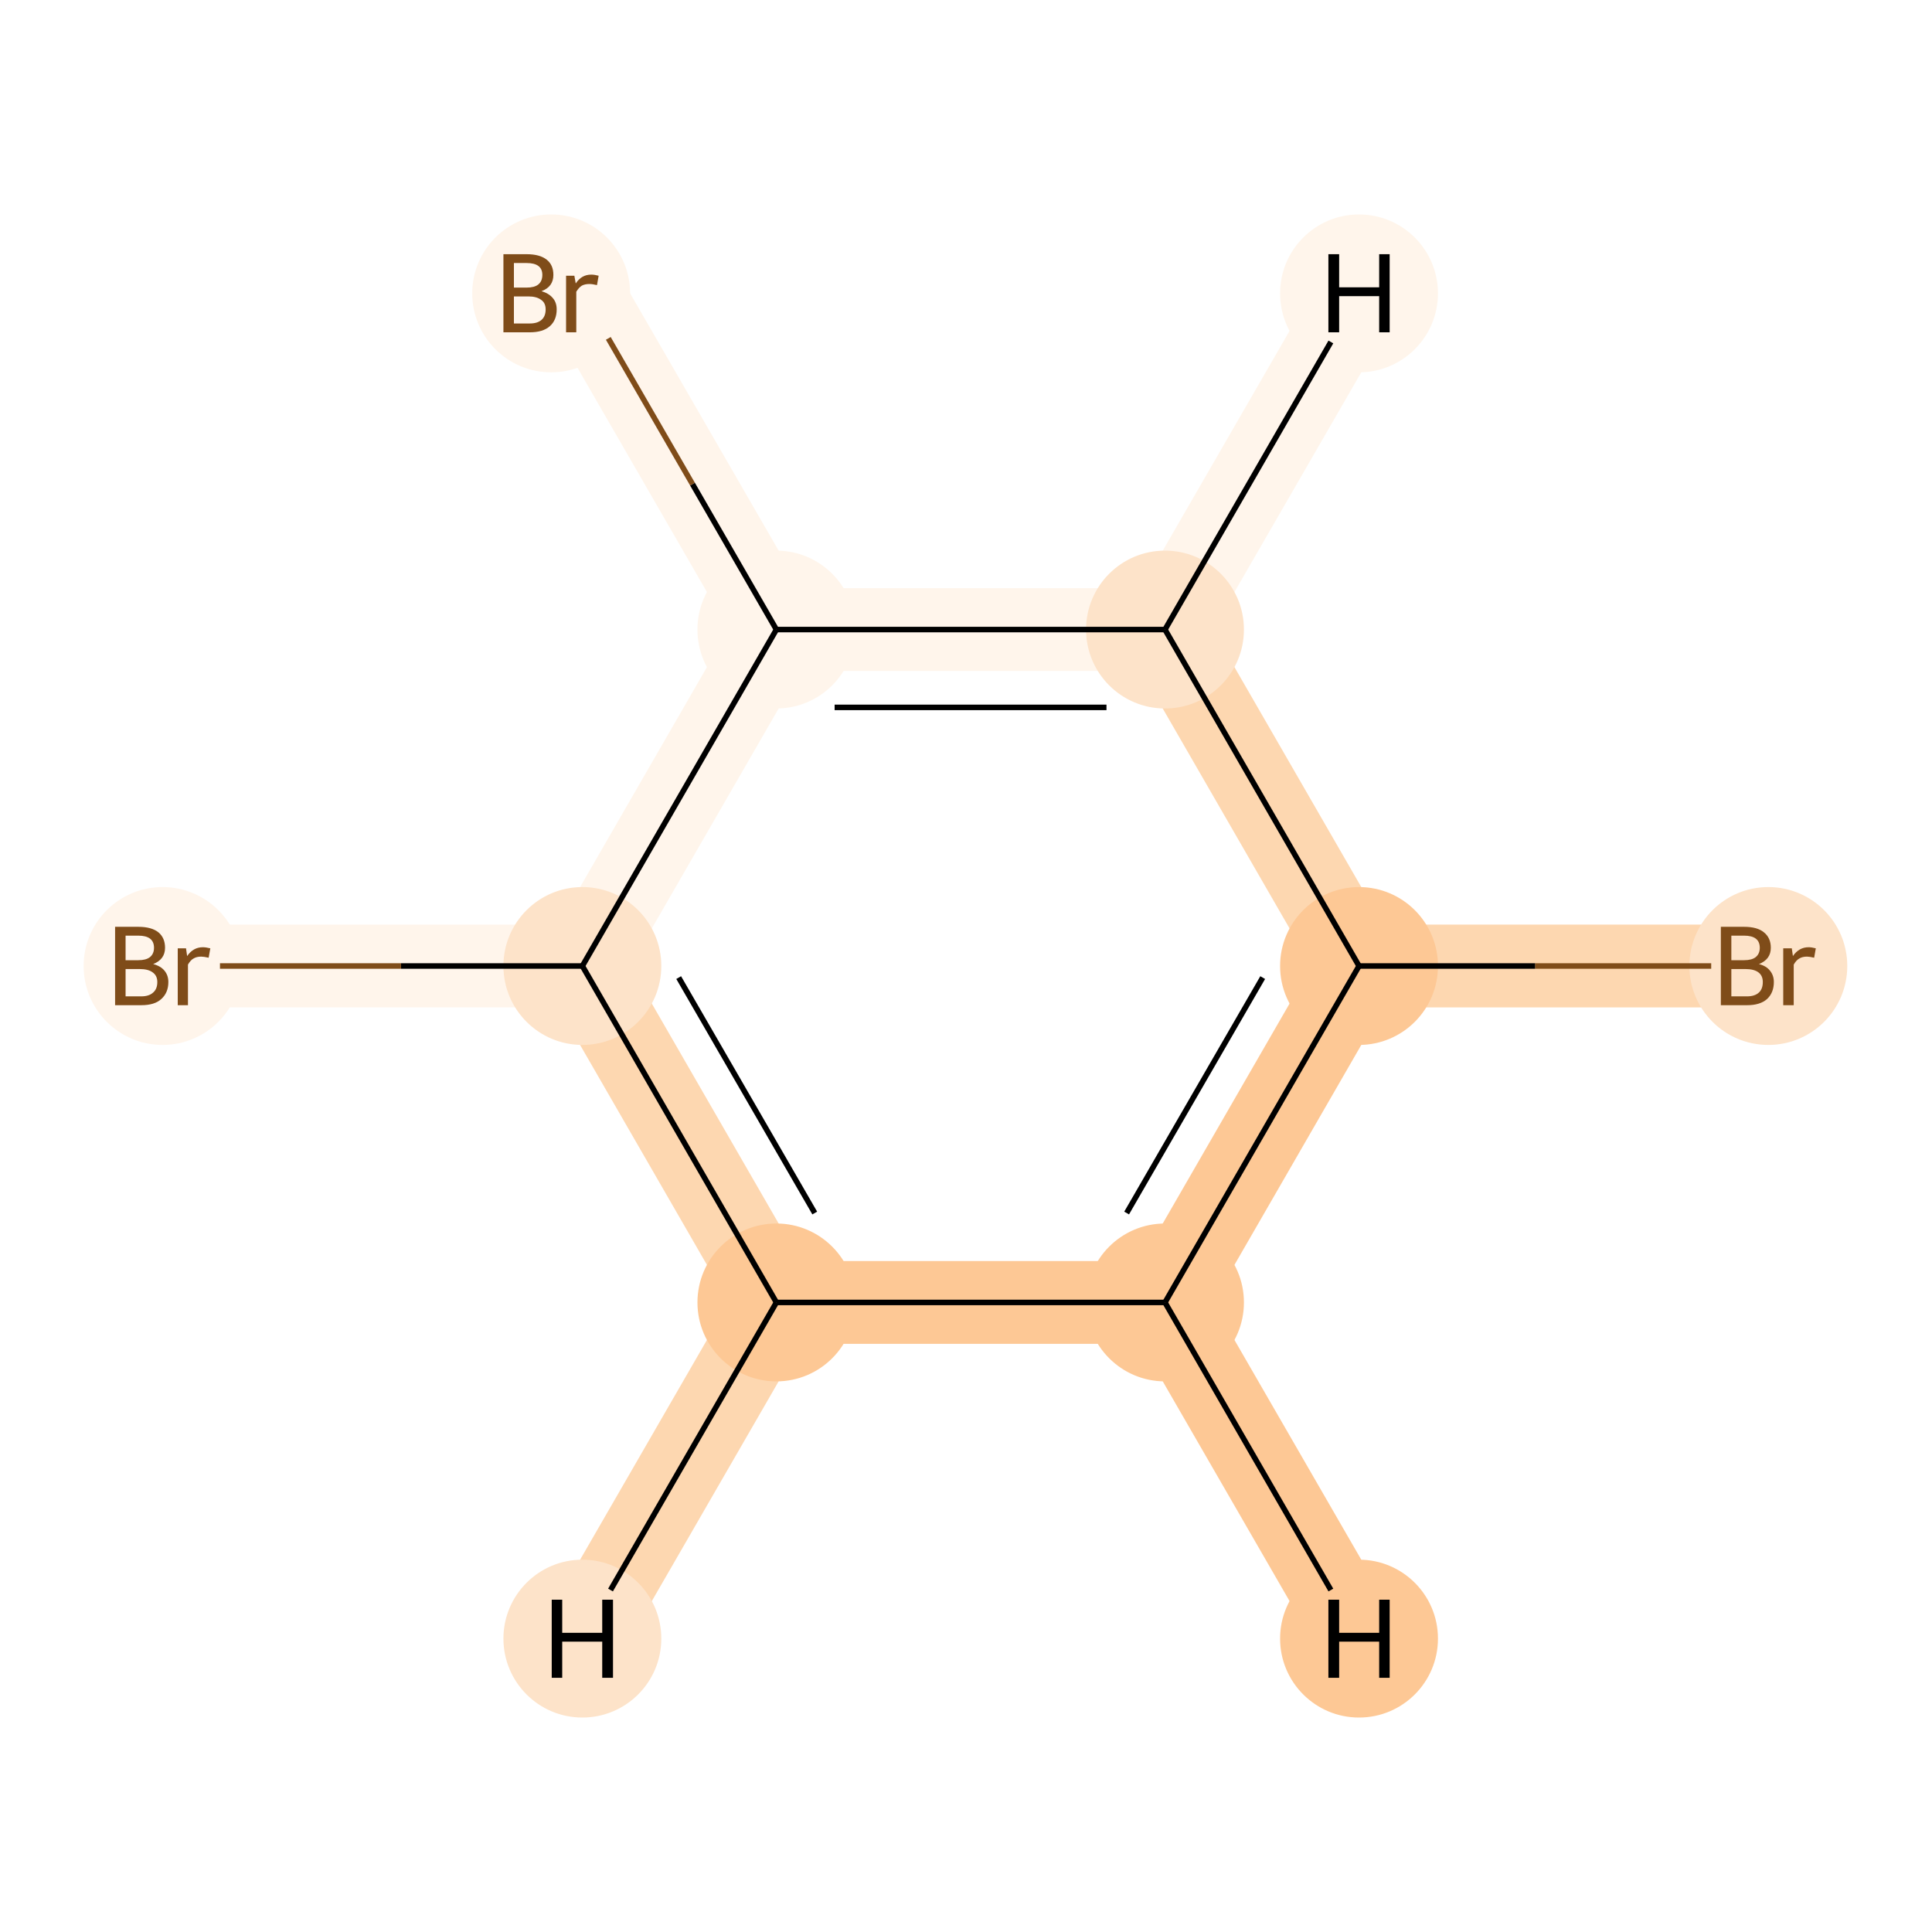 <?xml version='1.0' encoding='iso-8859-1'?>
<svg version='1.1' baseProfile='full'
              xmlns='http://www.w3.org/2000/svg'
                      xmlns:rdkit='http://www.rdkit.org/xml'
                      xmlns:xlink='http://www.w3.org/1999/xlink'
                  xml:space='preserve'
width='700px' height='700px' viewBox='0 0 700 700'>
<!-- END OF HEADER -->
<rect style='opacity:1.0;fill:#FFFFFF;stroke:none' width='700.0' height='700.0' x='0.0' y='0.0'> </rect>
<path d='M 633.1,350.0 L 492.4,350.0' style='fill:none;fill-rule:evenodd;stroke:#FDD7B0;stroke-width:30.0px;stroke-linecap:butt;stroke-linejoin:miter;stroke-opacity:1' />
<path d='M 492.4,350.0 L 422.1,471.9' style='fill:none;fill-rule:evenodd;stroke:#FDC895;stroke-width:30.0px;stroke-linecap:butt;stroke-linejoin:miter;stroke-opacity:1' />
<path d='M 492.4,350.0 L 422.1,228.1' style='fill:none;fill-rule:evenodd;stroke:#FDD7B0;stroke-width:30.0px;stroke-linecap:butt;stroke-linejoin:miter;stroke-opacity:1' />
<path d='M 422.1,471.9 L 281.3,471.9' style='fill:none;fill-rule:evenodd;stroke:#FDC895;stroke-width:30.0px;stroke-linecap:butt;stroke-linejoin:miter;stroke-opacity:1' />
<path d='M 422.1,471.9 L 492.4,593.7' style='fill:none;fill-rule:evenodd;stroke:#FDC895;stroke-width:30.0px;stroke-linecap:butt;stroke-linejoin:miter;stroke-opacity:1' />
<path d='M 281.3,471.9 L 211.0,350.0' style='fill:none;fill-rule:evenodd;stroke:#FDD7B0;stroke-width:30.0px;stroke-linecap:butt;stroke-linejoin:miter;stroke-opacity:1' />
<path d='M 281.3,471.9 L 211.0,593.7' style='fill:none;fill-rule:evenodd;stroke:#FDD7B0;stroke-width:30.0px;stroke-linecap:butt;stroke-linejoin:miter;stroke-opacity:1' />
<path d='M 211.0,350.0 L 281.3,228.1' style='fill:none;fill-rule:evenodd;stroke:#FFF5EB;stroke-width:30.0px;stroke-linecap:butt;stroke-linejoin:miter;stroke-opacity:1' />
<path d='M 211.0,350.0 L 70.3,350.0' style='fill:none;fill-rule:evenodd;stroke:#FFF5EB;stroke-width:30.0px;stroke-linecap:butt;stroke-linejoin:miter;stroke-opacity:1' />
<path d='M 281.3,228.1 L 422.1,228.1' style='fill:none;fill-rule:evenodd;stroke:#FFF5EB;stroke-width:30.0px;stroke-linecap:butt;stroke-linejoin:miter;stroke-opacity:1' />
<path d='M 281.3,228.1 L 211.0,106.3' style='fill:none;fill-rule:evenodd;stroke:#FFF5EB;stroke-width:30.0px;stroke-linecap:butt;stroke-linejoin:miter;stroke-opacity:1' />
<path d='M 422.1,228.1 L 492.4,106.3' style='fill:none;fill-rule:evenodd;stroke:#FFF5EB;stroke-width:30.0px;stroke-linecap:butt;stroke-linejoin:miter;stroke-opacity:1' />
<ellipse cx='640.7' cy='350.0' rx='28.1' ry='28.1'  style='fill:#FDE3C9;fill-rule:evenodd;stroke:#FDE3C9;stroke-width:1.0px;stroke-linecap:butt;stroke-linejoin:miter;stroke-opacity:1' />
<ellipse cx='492.4' cy='350.0' rx='28.1' ry='28.1'  style='fill:#FDC895;fill-rule:evenodd;stroke:#FDC895;stroke-width:1.0px;stroke-linecap:butt;stroke-linejoin:miter;stroke-opacity:1' />
<ellipse cx='422.1' cy='471.9' rx='28.1' ry='28.1'  style='fill:#FDC895;fill-rule:evenodd;stroke:#FDC895;stroke-width:1.0px;stroke-linecap:butt;stroke-linejoin:miter;stroke-opacity:1' />
<ellipse cx='281.3' cy='471.9' rx='28.1' ry='28.1'  style='fill:#FDC895;fill-rule:evenodd;stroke:#FDC895;stroke-width:1.0px;stroke-linecap:butt;stroke-linejoin:miter;stroke-opacity:1' />
<ellipse cx='211.0' cy='350.0' rx='28.1' ry='28.1'  style='fill:#FDE3C9;fill-rule:evenodd;stroke:#FDE3C9;stroke-width:1.0px;stroke-linecap:butt;stroke-linejoin:miter;stroke-opacity:1' />
<ellipse cx='281.3' cy='228.1' rx='28.1' ry='28.1'  style='fill:#FFF5EB;fill-rule:evenodd;stroke:#FFF5EB;stroke-width:1.0px;stroke-linecap:butt;stroke-linejoin:miter;stroke-opacity:1' />
<ellipse cx='422.1' cy='228.1' rx='28.1' ry='28.1'  style='fill:#FDE3C9;fill-rule:evenodd;stroke:#FDE3C9;stroke-width:1.0px;stroke-linecap:butt;stroke-linejoin:miter;stroke-opacity:1' />
<ellipse cx='199.7' cy='106.3' rx='28.1' ry='28.1'  style='fill:#FFF5EB;fill-rule:evenodd;stroke:#FFF5EB;stroke-width:1.0px;stroke-linecap:butt;stroke-linejoin:miter;stroke-opacity:1' />
<ellipse cx='58.9' cy='350.0' rx='28.1' ry='28.1'  style='fill:#FFF5EB;fill-rule:evenodd;stroke:#FFF5EB;stroke-width:1.0px;stroke-linecap:butt;stroke-linejoin:miter;stroke-opacity:1' />
<ellipse cx='492.4' cy='593.7' rx='28.1' ry='28.1'  style='fill:#FDC895;fill-rule:evenodd;stroke:#FDC895;stroke-width:1.0px;stroke-linecap:butt;stroke-linejoin:miter;stroke-opacity:1' />
<ellipse cx='211.0' cy='593.7' rx='28.1' ry='28.1'  style='fill:#FDE3C9;fill-rule:evenodd;stroke:#FDE3C9;stroke-width:1.0px;stroke-linecap:butt;stroke-linejoin:miter;stroke-opacity:1' />
<ellipse cx='492.4' cy='106.3' rx='28.1' ry='28.1'  style='fill:#FFF5EB;fill-rule:evenodd;stroke:#FFF5EB;stroke-width:1.0px;stroke-linecap:butt;stroke-linejoin:miter;stroke-opacity:1' />
<path class='bond-0 atom-0 atom-1' d='M 620.0,350.0 L 556.2,350.0' style='fill:none;fill-rule:evenodd;stroke:#7F4C19;stroke-width:2.0px;stroke-linecap:butt;stroke-linejoin:miter;stroke-opacity:1' />
<path class='bond-0 atom-0 atom-1' d='M 556.2,350.0 L 492.4,350.0' style='fill:none;fill-rule:evenodd;stroke:#000000;stroke-width:2.0px;stroke-linecap:butt;stroke-linejoin:miter;stroke-opacity:1' />
<path class='bond-1 atom-1 atom-2' d='M 492.4,350.0 L 422.1,471.9' style='fill:none;fill-rule:evenodd;stroke:#000000;stroke-width:2.0px;stroke-linecap:butt;stroke-linejoin:miter;stroke-opacity:1' />
<path class='bond-1 atom-1 atom-2' d='M 457.5,354.2 L 408.2,439.5' style='fill:none;fill-rule:evenodd;stroke:#000000;stroke-width:2.0px;stroke-linecap:butt;stroke-linejoin:miter;stroke-opacity:1' />
<path class='bond-8 atom-6 atom-1' d='M 422.1,228.1 L 492.4,350.0' style='fill:none;fill-rule:evenodd;stroke:#000000;stroke-width:2.0px;stroke-linecap:butt;stroke-linejoin:miter;stroke-opacity:1' />
<path class='bond-2 atom-2 atom-3' d='M 422.1,471.9 L 281.3,471.9' style='fill:none;fill-rule:evenodd;stroke:#000000;stroke-width:2.0px;stroke-linecap:butt;stroke-linejoin:miter;stroke-opacity:1' />
<path class='bond-9 atom-2 atom-9' d='M 422.1,471.9 L 482.2,576.1' style='fill:none;fill-rule:evenodd;stroke:#000000;stroke-width:2.0px;stroke-linecap:butt;stroke-linejoin:miter;stroke-opacity:1' />
<path class='bond-3 atom-3 atom-4' d='M 281.3,471.9 L 211.0,350.0' style='fill:none;fill-rule:evenodd;stroke:#000000;stroke-width:2.0px;stroke-linecap:butt;stroke-linejoin:miter;stroke-opacity:1' />
<path class='bond-3 atom-3 atom-4' d='M 295.2,439.5 L 245.9,354.2' style='fill:none;fill-rule:evenodd;stroke:#000000;stroke-width:2.0px;stroke-linecap:butt;stroke-linejoin:miter;stroke-opacity:1' />
<path class='bond-10 atom-3 atom-10' d='M 281.3,471.9 L 221.2,576.1' style='fill:none;fill-rule:evenodd;stroke:#000000;stroke-width:2.0px;stroke-linecap:butt;stroke-linejoin:miter;stroke-opacity:1' />
<path class='bond-4 atom-4 atom-5' d='M 211.0,350.0 L 281.3,228.1' style='fill:none;fill-rule:evenodd;stroke:#000000;stroke-width:2.0px;stroke-linecap:butt;stroke-linejoin:miter;stroke-opacity:1' />
<path class='bond-7 atom-4 atom-8' d='M 211.0,350.0 L 145.3,350.0' style='fill:none;fill-rule:evenodd;stroke:#000000;stroke-width:2.0px;stroke-linecap:butt;stroke-linejoin:miter;stroke-opacity:1' />
<path class='bond-7 atom-4 atom-8' d='M 145.3,350.0 L 79.7,350.0' style='fill:none;fill-rule:evenodd;stroke:#7F4C19;stroke-width:2.0px;stroke-linecap:butt;stroke-linejoin:miter;stroke-opacity:1' />
<path class='bond-5 atom-5 atom-6' d='M 281.3,228.1 L 422.1,228.1' style='fill:none;fill-rule:evenodd;stroke:#000000;stroke-width:2.0px;stroke-linecap:butt;stroke-linejoin:miter;stroke-opacity:1' />
<path class='bond-5 atom-5 atom-6' d='M 302.4,256.3 L 400.9,256.3' style='fill:none;fill-rule:evenodd;stroke:#000000;stroke-width:2.0px;stroke-linecap:butt;stroke-linejoin:miter;stroke-opacity:1' />
<path class='bond-6 atom-5 atom-7' d='M 281.3,228.1 L 250.9,175.4' style='fill:none;fill-rule:evenodd;stroke:#000000;stroke-width:2.0px;stroke-linecap:butt;stroke-linejoin:miter;stroke-opacity:1' />
<path class='bond-6 atom-5 atom-7' d='M 250.9,175.4 L 220.4,122.6' style='fill:none;fill-rule:evenodd;stroke:#7F4C19;stroke-width:2.0px;stroke-linecap:butt;stroke-linejoin:miter;stroke-opacity:1' />
<path class='bond-11 atom-6 atom-11' d='M 422.1,228.1 L 482.2,123.9' style='fill:none;fill-rule:evenodd;stroke:#000000;stroke-width:2.0px;stroke-linecap:butt;stroke-linejoin:miter;stroke-opacity:1' />
<path  class='atom-0' d='M 637.3 349.3
Q 640.0 350.0, 641.3 351.7
Q 642.7 353.4, 642.7 355.8
Q 642.7 359.7, 640.2 362.0
Q 637.7 364.2, 633.0 364.2
L 623.5 364.2
L 623.5 335.8
L 631.9 335.8
Q 636.7 335.8, 639.1 337.8
Q 641.6 339.8, 641.6 343.4
Q 641.6 347.6, 637.3 349.3
M 627.3 339.0
L 627.3 347.9
L 631.9 347.9
Q 634.7 347.9, 636.1 346.8
Q 637.6 345.6, 637.6 343.4
Q 637.6 339.0, 631.9 339.0
L 627.3 339.0
M 633.0 361.0
Q 635.8 361.0, 637.3 359.6
Q 638.7 358.3, 638.7 355.8
Q 638.7 353.5, 637.1 352.3
Q 635.5 351.1, 632.4 351.1
L 627.3 351.1
L 627.3 361.0
L 633.0 361.0
' fill='#7F4C19'/>
<path  class='atom-0' d='M 649.2 343.6
L 649.6 346.4
Q 651.8 343.2, 655.3 343.2
Q 656.4 343.2, 657.9 343.6
L 657.3 347.0
Q 655.6 346.6, 654.7 346.6
Q 653.0 346.6, 651.9 347.3
Q 650.8 347.9, 649.9 349.5
L 649.9 364.2
L 646.1 364.2
L 646.1 343.6
L 649.2 343.6
' fill='#7F4C19'/>
<path  class='atom-7' d='M 196.2 105.5
Q 198.9 106.3, 200.3 108.0
Q 201.7 109.6, 201.7 112.1
Q 201.7 116.0, 199.2 118.2
Q 196.7 120.4, 192.0 120.4
L 182.4 120.4
L 182.4 92.1
L 190.8 92.1
Q 195.6 92.1, 198.1 94.1
Q 200.5 96.0, 200.5 99.6
Q 200.5 103.9, 196.2 105.5
M 186.2 95.3
L 186.2 104.2
L 190.8 104.2
Q 193.6 104.2, 195.0 103.1
Q 196.5 101.9, 196.5 99.6
Q 196.5 95.3, 190.8 95.3
L 186.2 95.3
M 192.0 117.2
Q 194.7 117.2, 196.2 115.9
Q 197.7 114.6, 197.7 112.1
Q 197.7 109.7, 196.0 108.6
Q 194.4 107.4, 191.4 107.4
L 186.2 107.4
L 186.2 117.2
L 192.0 117.2
' fill='#7F4C19'/>
<path  class='atom-7' d='M 208.1 99.9
L 208.6 102.7
Q 210.7 99.5, 214.2 99.5
Q 215.4 99.5, 216.9 99.9
L 216.3 103.3
Q 214.6 102.9, 213.6 102.9
Q 211.9 102.9, 210.8 103.5
Q 209.7 104.2, 208.8 105.7
L 208.8 120.4
L 205.1 120.4
L 205.1 99.9
L 208.1 99.9
' fill='#7F4C19'/>
<path  class='atom-8' d='M 55.5 349.3
Q 58.2 350.0, 59.6 351.7
Q 61.0 353.4, 61.0 355.8
Q 61.0 359.7, 58.4 362.0
Q 56.0 364.2, 51.2 364.2
L 41.7 364.2
L 41.7 335.8
L 50.1 335.8
Q 54.9 335.8, 57.4 337.8
Q 59.8 339.8, 59.8 343.4
Q 59.8 347.6, 55.5 349.3
M 45.5 339.0
L 45.5 347.9
L 50.1 347.9
Q 52.9 347.9, 54.3 346.8
Q 55.8 345.6, 55.8 343.4
Q 55.8 339.0, 50.1 339.0
L 45.5 339.0
M 51.2 361.0
Q 54.0 361.0, 55.5 359.6
Q 57.0 358.3, 57.0 355.8
Q 57.0 353.5, 55.3 352.3
Q 53.7 351.1, 50.6 351.1
L 45.5 351.1
L 45.5 361.0
L 51.2 361.0
' fill='#7F4C19'/>
<path  class='atom-8' d='M 67.4 343.6
L 67.8 346.4
Q 70.0 343.2, 73.5 343.2
Q 74.6 343.2, 76.2 343.6
L 75.6 347.0
Q 73.8 346.6, 72.9 346.6
Q 71.2 346.6, 70.1 347.3
Q 69.0 347.9, 68.1 349.5
L 68.1 364.2
L 64.4 364.2
L 64.4 343.6
L 67.4 343.6
' fill='#7F4C19'/>
<path  class='atom-9' d='M 481.3 579.6
L 485.2 579.6
L 485.2 591.6
L 499.7 591.6
L 499.7 579.6
L 503.5 579.6
L 503.5 607.9
L 499.7 607.9
L 499.7 594.8
L 485.2 594.8
L 485.2 607.9
L 481.3 607.9
L 481.3 579.6
' fill='#000000'/>
<path  class='atom-10' d='M 199.9 579.6
L 203.7 579.6
L 203.7 591.6
L 218.2 591.6
L 218.2 579.6
L 222.1 579.6
L 222.1 607.9
L 218.2 607.9
L 218.2 594.8
L 203.7 594.8
L 203.7 607.9
L 199.9 607.9
L 199.9 579.6
' fill='#000000'/>
<path  class='atom-11' d='M 481.3 92.1
L 485.2 92.1
L 485.2 104.1
L 499.7 104.1
L 499.7 92.1
L 503.5 92.1
L 503.5 120.4
L 499.7 120.4
L 499.7 107.3
L 485.2 107.3
L 485.2 120.4
L 481.3 120.4
L 481.3 92.1
' fill='#000000'/>
</svg>
